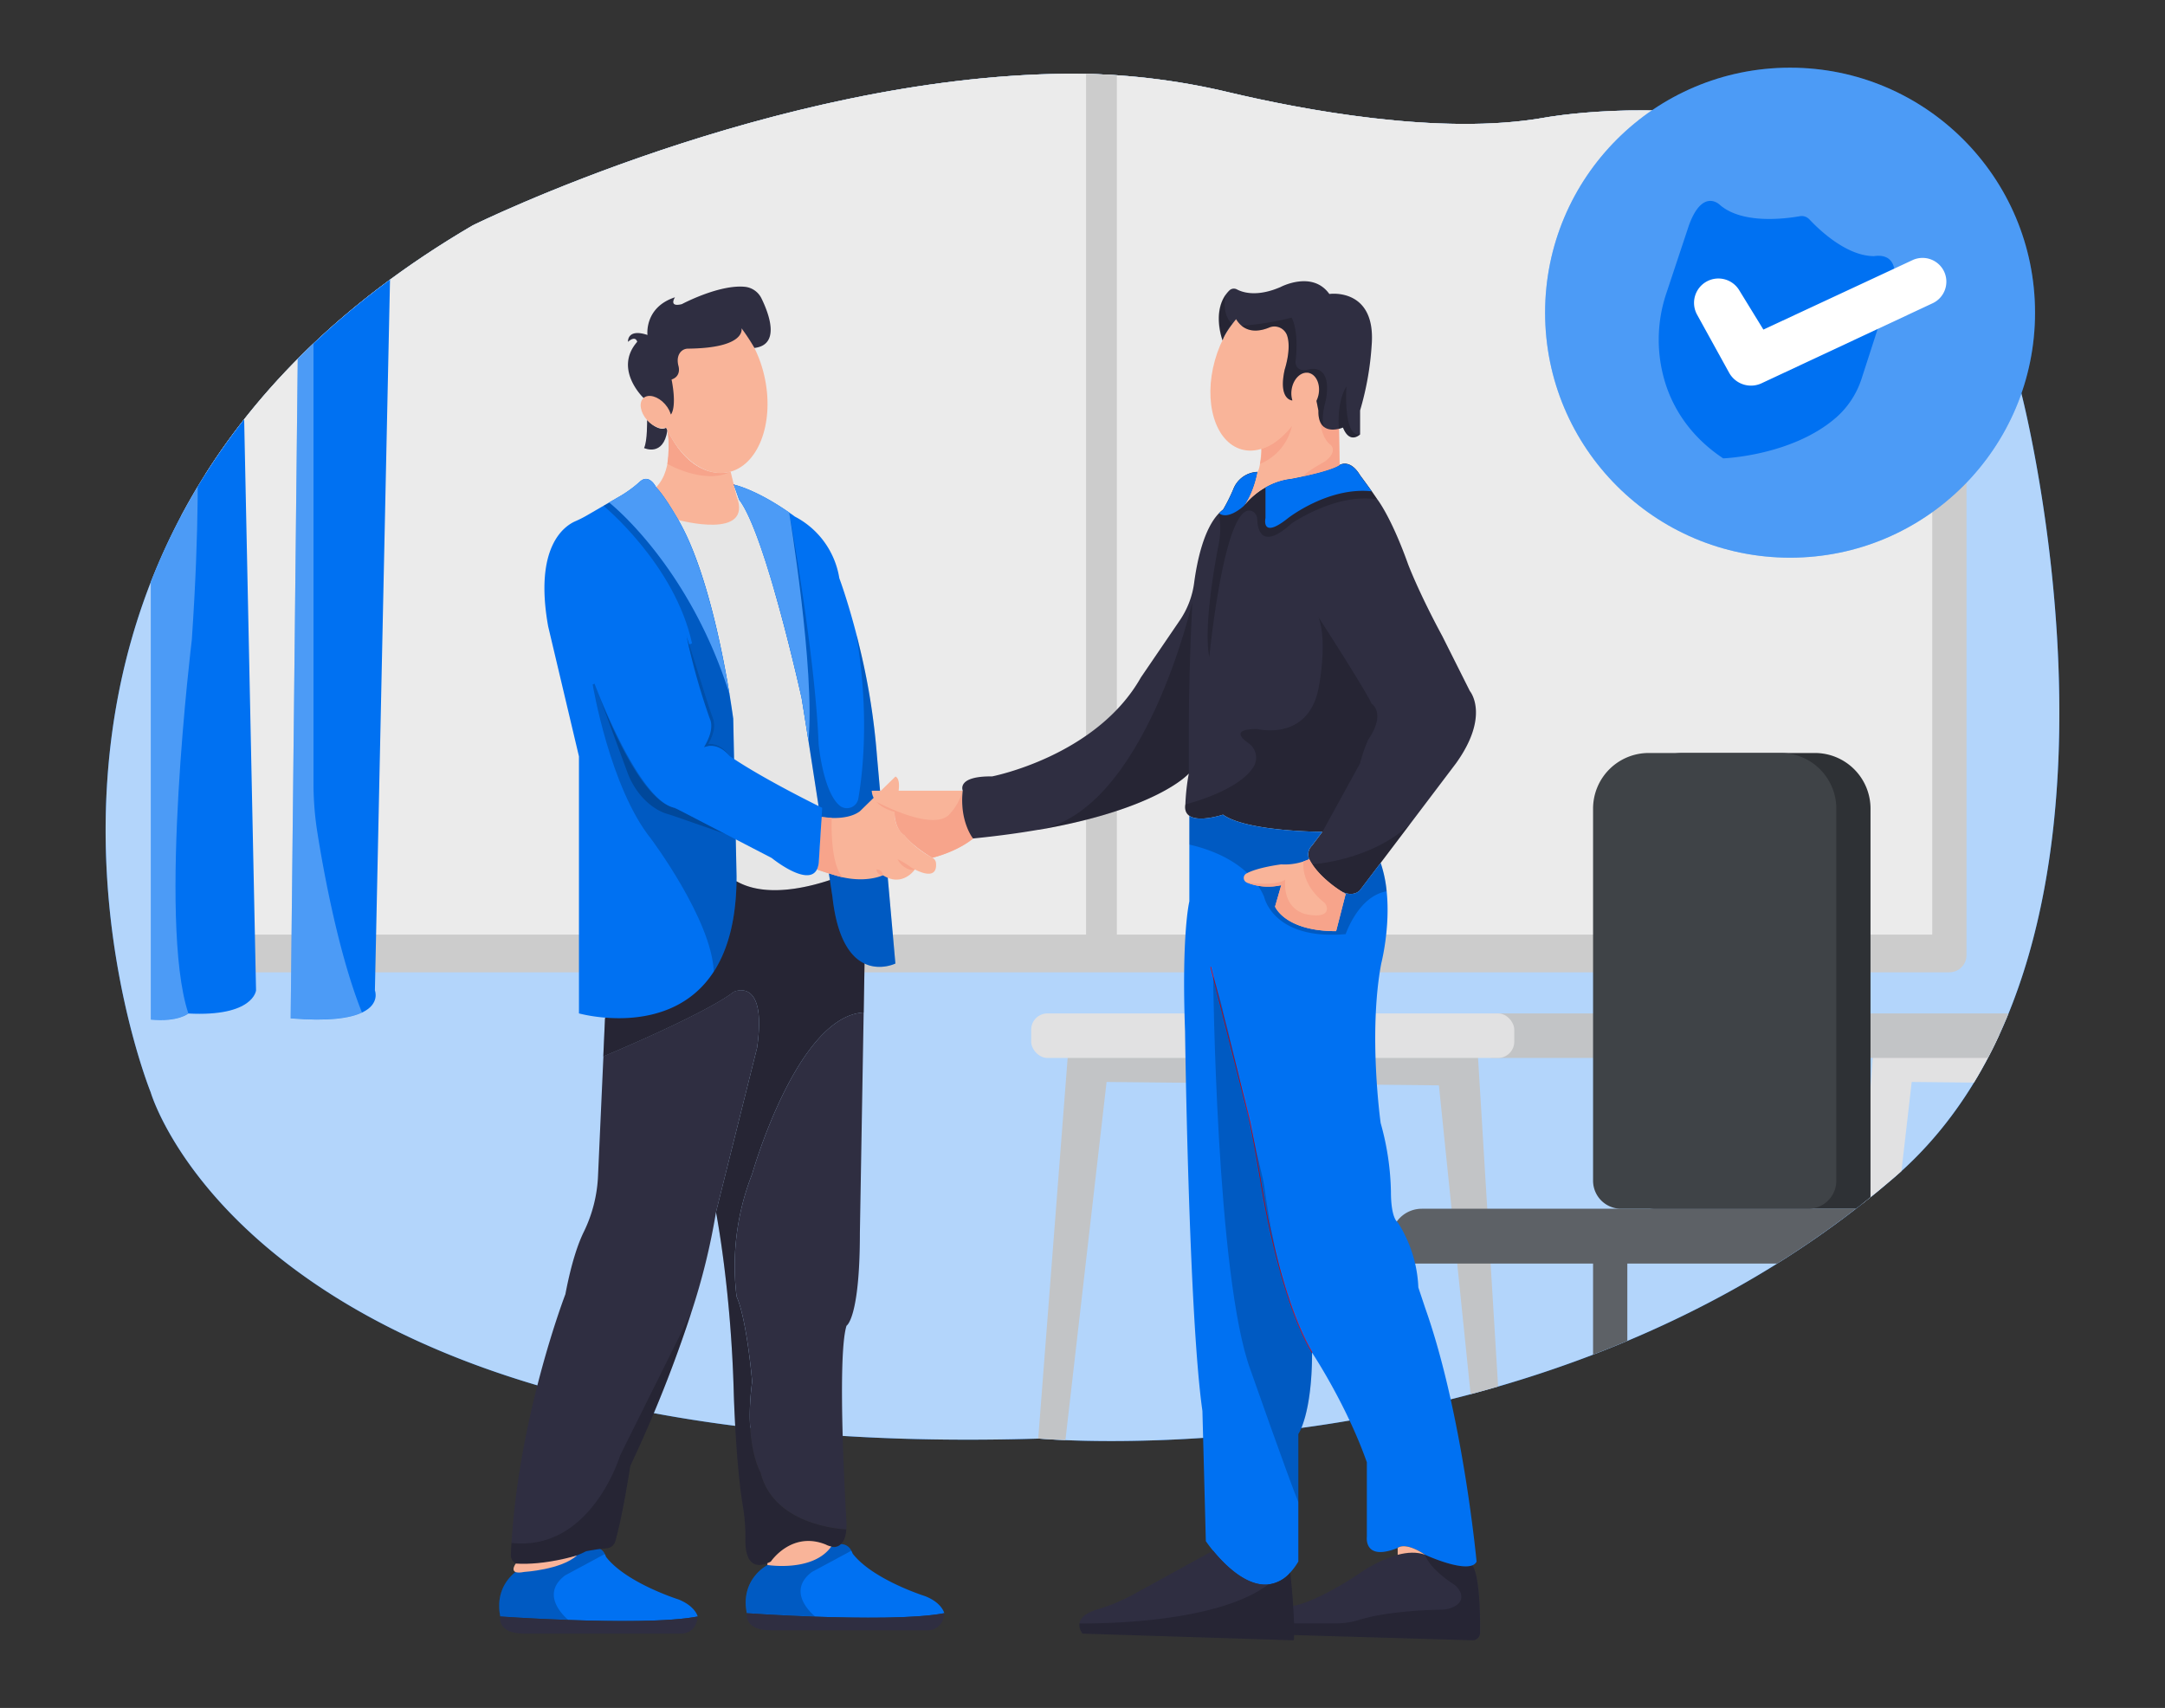 <svg xmlns="http://www.w3.org/2000/svg" xmlns:xlink="http://www.w3.org/1999/xlink" width="865.76" height="682.89" viewBox="0 0 865.76 682.89">

    <rect x="0" y="0" width="865.76" height="682.89" fill="#333333" stroke="none"/>

    <defs>

    <clipPath id="a">

    <path d="M757.64,470.66c108-93.27,50.67-313.44,50.67-313.44C786.39,16.1,617.87,47,617.87,47c-42.09,7.58-98.71-3.53-126.08-10a271.32,271.32,0,0,0-65.46-7.52c-117.1,1.16-237.28,60.63-237.28,60.63C-28.79,217.5,60.26,436.71,60.26,436.71s42.47,148,355.23,138.48C415.49,575.19,615.19,593.67,757.64,470.66Z" fill="none"/>

    </clipPath>

    </defs>

    <path d="M757.64,470.66c108-93.27,50.67-313.44,50.67-313.44C786.39,16.1,617.87,47,617.87,47c-42.09,7.58-98.71-3.53-126.08-10a271.32,271.32,0,0,0-65.46-7.52c-117.1,1.16-237.28,60.63-237.28,60.63C-28.79,217.5,60.26,436.71,60.26,436.71s42.47,148,355.23,138.48C415.49,575.19,615.19,593.67,757.64,470.66Z" fill="#0071f2" data-primary="true"/>

    <path d="M757.64,470.66c108-93.27,50.67-313.44,50.67-313.44C786.39,16.1,617.87,47,617.87,47c-42.09,7.58-98.71-3.53-126.08-10a271.32,271.32,0,0,0-65.46-7.52c-117.1,1.16-237.28,60.63-237.28,60.63C-28.79,217.5,60.26,436.71,60.26,436.71s42.47,148,355.23,138.48C415.49,575.19,615.19,593.67,757.64,470.66Z" fill="#fff" opacity="0.7"/>

    <g clip-path="url(#a)">

    <polygon points="749.59 414.1 734.33 611.48 743.91 611.48 764.47 432.6 897.36 433.96 913.86 594.58 923.39 592.89 912.43 413.42 749.59 414.1" fill="#e1e1e2"/>

    <polygon points="427.63 414.1 412.37 611.48 421.95 611.48 442.51 432.6 575.4 433.96 591.9 594.58 601.43 592.89 590.47 413.42 427.63 414.1" fill="#c2c4c6"/>

    <rect x="590.47" y="405.19" width="217.84" height="17.81" rx="6.5" fill="#c2c4c6"/>

    <rect x="72.59" y="16.1" width="713.79" height="372.65" rx="6.85" fill="#ccc"/>

    <rect x="82.18" y="16.1" width="690.5" height="357.58" fill="#ebebeb"/>

    <rect x="637.05" y="498.36" width="13.7" height="50.69" fill="#5d6166"/>

    <rect x="412.36" y="405.19" width="193.18" height="17.81" rx="6.5" fill="#e1e1e2"/>

    <path d="M673,301.07h52.79A22.24,22.24,0,0,1,748,323.31v160a0,0,0,0,1,0,0H661.95a11.2,11.2,0,0,1-11.2-11.2V323.31A22.24,22.24,0,0,1,673,301.07Z" fill="#2e3135"/>

    <path d="M568.57,483.29H745.29a0,0,0,0,1,0,0v21.92a0,0,0,0,1,0,0H556.22a0,0,0,0,1,0,0v-9.57A12.35,12.35,0,0,1,568.57,483.29Z" fill="#5d6166"/>

    <path d="M659.29,301.07h52.79a22.24,22.24,0,0,1,22.24,22.24V472.09a11.2,11.2,0,0,1-11.2,11.2H648.25a11.2,11.2,0,0,1-11.2-11.2V323.31A22.24,22.24,0,0,1,659.29,301.07Z" fill="#3f4347"/>

    <rect x="434.29" y="5.14" width="12.33" height="379.5" fill="#ccc"/>

    <path d="M149.92,396s2.19,5.41-5.18,8.86c-4.67,2.2-13.18,3.59-28.51,2.31l3-280,6.13-4.55,30.86-22.86Z" fill="#0071f2" data-primary="true"/>

    <path d="M144.74,404.82c-4.67,2.2-13.18,3.59-28.51,2.31l3-280,6.13-4.55V313.2a125.65,125.65,0,0,0,1.61,20C129.6,349.76,135.6,382,144.74,404.82Z" fill="#fff" opacity="0.3"/>

    <path d="M102.39,396s-1,10.6-27.07,9.23c0,0-4.06,3.48-15,2.43V190.93l18.35-20.81L97.25,149Z" fill="#0071f2" data-primary="true"/>

    <path d="M76.7,255.86S63,368.2,75.32,405.19c0,0-4.06,3.48-15,2.43V190.93l18.35-20.81C79.14,181.34,79.83,210.13,76.7,255.86Z" fill="#fff" opacity="0.3"/>

    </g>

    <circle cx="715.83" cy="125.02" r="97.96" fill="#0071f2" data-primary="true"/>

    <circle cx="715.83" cy="125.02" r="97.96" fill="#fff" opacity="0.3"/>

    <path d="M749.4,102.41c5.75-.82,7.56,2.31,8.08,4.94a9.45,9.45,0,0,1-.36,4.8l-12.61,39a35,35,0,0,1-10,15.56c-17.56,15.56-45.43,16.56-45.43,16.56-12.33-8.22-19-18.47-22.45-28.06a58.15,58.15,0,0,1-.2-38.17l8.95-26.94c5.48-15.07,12.33-8.22,12.33-8.22,8.87,7.76,25.81,5.66,32,4.57a4.26,4.26,0,0,1,3.85,1.27C727.51,91.93,738.45,102.41,749.4,102.41Z" fill="#0071f2" data-primary="true"/>

    <path d="M705.16,131.78,695.47,116a9.74,9.74,0,0,0-13.21-3.32h0a9.74,9.74,0,0,0-3.62,13.12l12.8,23.2a10,10,0,0,0,13,4.24l68.42-32a9.53,9.53,0,0,0,4.85-12h0A9.53,9.53,0,0,0,764.81,104Z" fill="#fff"/>

    <path d="M279,646.32c-11.41,2.24-33.67,2-51.65,1.4-15.18-.53-27.3-1.4-27.3-1.4-2.74-13.7,8.22-19.22,8.22-19.22l25.56-7.4a3.78,3.78,0,0,0,3.87-1,4.52,4.52,0,0,1,4.15,2.67,6.47,6.47,0,0,1,.5,1.12c8.06,10.43,28.94,17,28.94,17C278.1,642.21,279,646.32,279,646.32Z" fill="#0071f2" data-primary="true"/>

    <path d="M227.31,647.72c-15.18-.53-27.3-1.4-27.3-1.4-2.74-13.7,8.22-19.22,8.22-19.22l25.56-7.4a3.78,3.78,0,0,0,3.87-1,4.52,4.52,0,0,1,4.15,2.67L226,629.88C215.08,638.1,227.31,647.72,227.31,647.72Z" opacity="0.2"/>

    <path d="M588.83,655.82l-82.14-2.4a2.58,2.58,0,0,1-2.43-2,6.73,6.73,0,0,1-.16-2.36c.77-6.57,12.39-6.85,12.39-6.85,9.59-1.37,26-12.33,26-12.33s7.93-5.94,16.44-8.19c3.74-1,7.6-1.29,11,0l1.37.6c3.59,1.52,13.28,5.28,17.51,3.59,3,4.37,3.15,20.3,3.09,27A3,3,0,0,1,588.83,655.82Z" fill="#2f2e41" data-secondary="true"/>

    <path d="M588.83,655.82l-82.14-2.4a2.58,2.58,0,0,1-2.43-2,6.73,6.73,0,0,1-.16-2.36h30.71a29.91,29.91,0,0,0,8.75-1.39c10.9-3.38,27.41-4,32.8-4.07a11.43,11.43,0,0,0,4.41-.89c4-1.73,4-4.24,3.19-6.13a7.61,7.61,0,0,0-3-3.38c-9.82-6.48-11.09-11.54-11.09-11.54l1.37.6c3.59,1.52,13.28,5.28,17.51,3.59,3,4.37,3.15,20.3,3.09,27A3,3,0,0,1,588.83,655.82Z" opacity="0.2"/>

    <path d="M262.34,202.43l31.1-8.65L308.15,211,345.7,362.92s-18.8,7.44-22,7-59-5.87-59-5.87Z" fill="#e6e6e6" stroke="red" stroke-miterlimit="10" stroke-width="0.25"/>

    <path d="M302.76,418.89l-16.44,65.77a264.76,264.76,0,0,1-9.84,40l0,0a516.8,516.8,0,0,1-24.16,60.82,5.11,5.11,0,0,0-.33,1.05c-2.71,17.09-4.81,25.77-5.92,29.65a3.82,3.82,0,0,1-3.38,2.79c-3,.28-6.49.9-7.84,1.14a3.78,3.78,0,0,0-1.08.39c-7,3.71-19.11,4.78-25.47,5.08a3.88,3.88,0,0,1-4-4.06c.07-1.56.16-3.12.25-4.67,3.14-51.57,21.54-99.38,21.54-99.38,2.44-12.78,5.14-20.43,7.4-25a56.41,56.41,0,0,0,5.66-22.44l2.15-47.7s40.14-16.64,52.19-25.84C293.44,396.58,306.87,390.12,302.76,418.89Z" fill="#2f2e41" data-secondary="true"/>

    <path d="M345.37,404.82l-1.51,88.06c0,34.25-5.34,37.18-5.34,37.18-4,12.54-.14,76.53-.14,76.53a30.25,30.25,0,0,1,.07,4.89h0s-28.83-.78-34.31-22.7c0,0-6.71-11.15-3.36-36.4,0,0-2.12-24.9-6.23-34a100.58,100.58,0,0,1,6.23-49S318.63,406.3,345.37,404.82Z" fill="#2f2e41" data-secondary="true"/>

    <path d="M300.77,469.39a100.58,100.58,0,0,0-6.23,49c4.11,9.08,6.23,34,6.23,34-3.35,25.25,3.36,36.4,3.36,36.4,5.48,21.92,34.31,22.7,34.31,22.7h0v0c-.52,6.57-3.74,7.23-6,6.83a7.8,7.8,0,0,1-2.28-.78c-13.7-5.48-21.92,6.85-21.92,6.85a13.36,13.36,0,0,1-1.37.62c-7.65,3-8.9-4.15-8.79-9.76A73.88,73.88,0,0,0,297,601.73c-2.76-16.69-3.56-44.27-3.56-44.27-1.09-42.26-7.12-72.8-7.12-72.8l16.44-65.77c4.11-28.77-9.32-22.31-9.32-22.31-12.05,9.2-52.19,25.84-52.19,25.84l.68-15.29,52.58-54.78c17.8,10.19,48-4.7,48-4.7l3.21,37.6-.33,19.57C318.63,406.3,300.77,469.39,300.77,469.39Z" fill="#2f2e41" data-secondary="true"/>

    <path d="M300.77,469.39a100.58,100.58,0,0,0-6.23,49c4.11,9.08,6.23,34,6.23,34-3.35,25.25,3.36,36.4,3.36,36.4,5.48,21.92,34.31,22.7,34.31,22.7h0v0c-.52,6.57-3.74,7.23-6,6.83a7.8,7.8,0,0,1-2.28-.78c-13.7-5.48-21.92,6.85-21.92,6.85a13.36,13.36,0,0,1-1.37.62c-7.65,3-8.9-4.15-8.79-9.76A73.88,73.88,0,0,0,297,601.73c-2.76-16.69-3.56-44.27-3.56-44.27-1.09-42.26-7.12-72.8-7.12-72.8l16.44-65.77c4.11-28.77-9.32-22.31-9.32-22.31-12.05,9.2-52.19,25.84-52.19,25.84l.68-15.29,52.58-54.78c17.8,10.19,48-4.7,48-4.7l3.21,37.6-.33,19.57C318.63,406.3,300.77,469.39,300.77,469.39Z" opacity="0.2"/>

    <path d="M258.76,167.93s.16,8.47-1.21,11.21c0,0,7.72,3.67,9.34-7.07l-.52-1.1S264.08,173.17,258.76,167.93Z" fill="#2f2e41" data-secondary="true"/>

    <path d="M266.89,172.07s3,15.21-4.55,22.78c0,0,6.17,7.58,8.91,13.06,0,0,30.14,8.22,23.29-9.59l-2.36-9.71S277.6,193.77,266.89,172.07Z" fill="#f9b499"/>

    <path d="M266.89,172.07s1.12,4.68,0,13.41c0,0,14.72,8.48,25.29,3.13C292.18,188.61,277.6,193.77,266.89,172.07Z" fill="#f7a48b"/>

    <path d="M294.54,350.39c0,17.37-3.6,29.57-9.1,38.08-17.45,27-53.92,16.72-53.92,16.72V302.44l-12.33-52.06c-5.71-32,6.66-40.16,10.95-42a45.41,45.41,0,0,0,5-2.56l6.25-3.62,2.24-1.3,3.28-1.91a47.82,47.82,0,0,0,8.88-6.31c3.84-3.63,6.6,2.16,6.6,2.16,3.43,3.39,8.91,13.06,8.91,13.06a91.84,91.84,0,0,1,5.62,11.75c7.7,19.06,12.52,44,14.78,57.67,1,6.16,1.52,10,1.52,10Z" fill="#0071f2" data-primary="true"/>

    <path d="M358.06,385.25S337,395.6,332.9,358.61c0,0-5.75-37.78-9.62-62.47-1.12-7.19-2.09-13.28-2.71-17,0,0-3.57-16.28-8.49-34.33-.78-2.88-1.61-5.81-2.44-8.72-4.45-15.45-9.61-30.49-14.09-36.32l-2.11-6s8.39,1.62,22.13,11.15c.74.51,1.49,1,2.26,1.61a33.78,33.78,0,0,1,17.81,24.66s3.43,9.12,7.07,23.37v0c.23.91.47,1.84.7,2.8v.05a272.91,272.91,0,0,1,7.29,45Z" fill="#0071f2" data-primary="true"/>

    <path d="M294.54,350.39c0,17.37-3.6,29.57-9.1,38.08h0c-.88-20.84-25.14-53.15-25.14-53.15C243.85,314.77,237,273.67,237,273.67l39.73-16.44c-6.85-31.51-35.39-55-35.39-55l2.24-1.3,33.29,18.75c7.7,19.06,12.52,44,14.78,57.67,1,6.16,1.52,10,1.52,10Z" opacity="0.2"/>

    <path d="M239.31,277.33s14.24,39.42,28.69,45.12a51,51,0,0,1,4.75,2l17.33,9-20.28-7.07c-1-.36-2.06-.68-3.11-1-1.77-.51-5.85-2.14-10.07-6.88a30.9,30.9,0,0,1-5.8-9.89Z" opacity="0.2"/>

    <path d="M358.06,385.25S337,395.6,332.9,358.61c0,0-5.75-37.78-9.62-62.47-1.12-7.19-2.09-13.28-2.71-17,0,0-3.57-16.28-8.49-34.33-.78-2.88-1.61-5.81-2.44-8.72l5.93-31.17s10.36,56,11.78,92.52c0,0,1.71,18.88,8.32,24.58a4.62,4.62,0,0,0,7.56-2.7c1.56-8.85,4.65-33-.74-65.13,0,0,.07.13.22.37v0c.23.91.47,1.84.7,2.8v.05a272.91,272.91,0,0,1,7.29,45Z" opacity="0.2"/>

    <path d="M276.46,524.73a516.8,516.8,0,0,1-24.16,60.82,5.11,5.11,0,0,0-.33,1.05c-2.71,17.09-4.81,25.77-5.92,29.65a3.82,3.82,0,0,1-3.38,2.79c-3,.28-6.49.9-7.84,1.14a3.78,3.78,0,0,0-1.08.39c-7,3.71-19.11,4.78-25.47,5.08a3.88,3.88,0,0,1-4-4.06c.07-1.56.16-3.12.25-4.67,31.9,3.48,43.46-35,43.46-35Z" opacity="0.2"/>

    <path d="M377.61,645c-11.42,2.24-33.68,2-51.65,1.4-15.18-.53-27.31-1.4-27.31-1.4-2.74-13.7,8.22-19.22,8.22-19.22l25.57-7.4a3.77,3.77,0,0,0,3.86-1,4.5,4.5,0,0,1,4.15,2.67,6.13,6.13,0,0,1,.51,1.12c8.05,10.43,28.93,17,28.93,17C376.74,640.84,377.61,645,377.61,645Z" fill="#0071f2" data-primary="true"/>

    <path d="M326,646.35c-15.18-.53-27.31-1.4-27.31-1.4-2.74-13.7,8.22-19.22,8.22-19.22l25.57-7.4a3.77,3.77,0,0,0,3.86-1,4.5,4.5,0,0,1,4.15,2.67l-15.77,8.49C313.72,636.73,326,646.35,326,646.35Z" opacity="0.2"/>

    <path d="M377.61,645c-.51,6.85-6.31,6.85-6.31,6.85H308.24c-11,0-9.59-6.85-9.59-6.85s12.13.87,27.31,1.4C343.93,647,366.19,647.19,377.61,645Z" fill="#2f2e41" data-secondary="true"/>

    <path d="M279,646.32c-.5,6.85-6.3,6.85-6.3,6.85H209.6c-11,0-9.59-6.85-9.59-6.85s12.12.87,27.3,1.4C245.29,648.36,267.55,648.56,279,646.32Z" fill="#2f2e41" data-secondary="true"/>

    <path d="M326.67,347.65l7.18,2.3c11.9,3.66,19.22,0,19.22,0,7.84,5,12.77-2.3,12.77-2.3,8.27,4.11,8.72-.25,8.44-2.69a2.66,2.66,0,0,0-1.42-2,36.71,36.71,0,0,1-11.19-9c-5.48-4.11-3.61-12.13-3.61-12.13,3.23-10.76,0-11.33,0-11.33l-14.2,13.87c-5.48,4.11-15.37,2.28-15.37,2.28l-1.07,18.27A9.69,9.69,0,0,1,326.67,347.65Z" fill="#f9b499"/>

    <path d="M328.49,326.64l4.11.39s-.86,18.7,4.52,23.77a109,109,0,0,1-10.45-3.15,6.62,6.62,0,0,0,.75-2.74Z" fill="#f7a48b"/>

    <path d="M350.5,347.65a2.46,2.46,0,0,1,2.57,2.3,2.46,2.46,0,0,1-2.57-2.3Z" fill="#f7a48b"/>

    <path d="M358.93,343.54a28.67,28.67,0,0,1,5.17,3.1,12,12,0,0,0,1.74,1,3.26,3.26,0,0,1-2.18,0,8.13,8.13,0,0,1-4.73-4.07Z" fill="#f7a48b"/>

    <path d="M389.07,335.32c-6.85,5.48-16.22,7.63-16.22,7.63-8-4.71-11.18-9-11.18-9-4.11-2.74-3.92-9.36-3.92-9.36-3.74-1-6-2.53-7.24-4a6.86,6.86,0,0,1-1.91-4.43H385C383.59,325.73,389.07,335.32,389.07,335.32Z" fill="#f9b499"/>

    <path d="M389.07,335.32c-6.85,5.48-16.22,7.63-16.22,7.63-8-4.71-11.18-9-11.18-9-4.11-2.74-3.92-9.36-3.92-9.36-3.74-1-6-2.53-7.24-4,0,0,22.12,12,29,5.16a23.34,23.34,0,0,0,5.48-9.59C383.59,325.73,389.07,335.32,389.07,335.32Z" fill="#f7a48b"/>

    <path d="M582.25,305.18l-18.44,24.37v0L552.11,345l-8.22,10.86s-4.11,5.48-13.7-4.11a25,25,0,0,1-5.71-6.16c-1.47-2.45-2.07-5.24.23-7.54l4.11-5.48s-30.14,0-39.73-6.85c0,0-9.48,3.17-13.44.48-1.26-.85-2-2.29-1.63-4.59a84.57,84.57,0,0,1,1.37-12.33l0,0c-.44.49-13,14.3-59.88,22.48l-.25,0c-7.75,1.34-16.44,2.53-26.17,3.49,0,0-5.48-6.85-4.11-19.18,0,0-2.54-5.81,11.75-5.64,0,0,41.69-8.06,59.5-39.57l15.56-22.82a34.76,34.76,0,0,0,5.74-15.05c1.12-8.42,3.8-21.52,9.95-27.81a11.75,11.75,0,0,1,1.63-1.45,68.13,68.13,0,0,0,4.11-8.22,10.81,10.81,0,0,1,9.59-6.85s-1.29,7.67-5.07,13.12a.93.93,0,0,0-.12.19,30.55,30.55,0,0,1,8.45-7.12,26.68,26.68,0,0,1,10.44-3.45s15.07-2.74,19.18-5.48c0,0,4.11-2.74,8.22,4.11,0,0,2.3,3.07,4.62,6.34.76,1.1,1.54,2.22,2.23,3.25,0,0,5.48,6.85,12.33,26,0,0,4.11,11,13.7,28.77l11,21.92S596,286,582.25,305.18Z" fill="#2f2e41" data-secondary="true"/>

    <path d="M475.39,309.29l0,0c-.44.49-13,14.3-59.88,22.48,42.43-7.88,61.27-91,61.27-91-1.13,23.64-1.36,39-1.37,48v20.55Z" opacity="0.2"/>

    <path d="M550.74,199.69c-16.44-2.74-34.25,9.59-34.25,9.59-12.15,11.05-13.62,2.16-13.73-1.7a3.54,3.54,0,0,0-2-3.17c-11.06-5-17.17,58.3-17.17,58.3-2.74-13.7,3.85-45.61,3.85-45.61a33.66,33.66,0,0,0,0-11.85,11.75,11.75,0,0,1,1.63-1.45,68.13,68.13,0,0,0,4.11-8.22,10.81,10.81,0,0,1,9.59-6.85s-1.29,7.67-5.07,13.12a.93.93,0,0,0-.12.19,30.55,30.55,0,0,1,8.45-7.12,26.68,26.68,0,0,1,10.44-3.45s15.07-2.74,19.18-5.48c0,0,4.11-2.74,8.22,4.11,0,0,2.3,3.07,4.62,6.34C549.27,197.54,550.05,198.66,550.74,199.69Z" opacity="0.2"/>

    <path d="M547.12,295.76a56.45,56.45,0,0,0-3.23,9.42l-15.07,27.4s-30.14,0-39.73-6.85c0,0-16.44,5.48-15.07-4.11,0,0,21.44-5.19,27.41-15.26a7,7,0,0,0-2.14-9.18c-3.28-2.32-6.41-5.7,3.5-5.7,0,0,20.08,5.08,24.43-16,0,0,3.87-18.68,0-28.75.53.83,17.73,27.4,21.28,34.62C548.51,281.4,554.45,285,547.12,295.76Z" opacity="0.2"/>

    <path d="M563.8,329.57l-19.91,26.3s-4.11,5.48-13.7-4.11a25,25,0,0,1-5.71-6.16S548.09,344.32,563.8,329.57Z" opacity="0.2"/>

    <path d="M590.47,624.4a3,3,0,0,1-1.67,1.45c-4.23,1.69-13.92-2.07-17.51-3.59l-1.37-.6c-8.22-5.48-11-2.74-11-2.74-13.7,5.48-12.33-4.51-12.33-4.51V584.67c-8.22-23.29-21.92-43.84-21.92-43.84,0,24.66-5.48,32.54-5.48,32.54v51c-.08.14-.17.26-.25.4a25.74,25.74,0,0,1-3,4,13.69,13.69,0,0,1-8.77,4.74c-8.9.92-17.73-8.15-22.11-13.52-1.81-2.22-2.86-3.8-2.86-3.8l-1.37-52.06c-5.48-38.36-6.94-151.73-6.94-151.73-1.45-39.38,1.72-52,1.72-52V326.21c4,2.69,13.44-.48,13.44-.48,9.59,6.85,39.73,6.85,39.73,6.85l-4.11,5.48c-2.3,2.3-1.7,5.09-.23,7.54a25,25,0,0,0,5.71,6.16c9.59,9.59,13.7,4.11,13.7,4.11L552.11,345a50.83,50.83,0,0,1,2.4,11.37c1.52,14.69-2.17,28.87-2.17,28.87-5.26,28-.23,63.79-.23,63.79a107.93,107.93,0,0,1,4.11,27.4c0,11,2.74,12.33,2.74,12.33a52,52,0,0,1,8.22,26l2.74,8.22C585,565.49,590.47,624.4,590.47,624.4Z" fill="#0071f2" data-primary="true"/>

    <path d="M554.51,356.38c-11.29,1.86-16.39,17.11-16.39,17.11-29.06,2.55-32.59-14.88-32.59-14.88-5.85-13.64-21.39-19-29.88-20.9v-11.5c4,2.69,13.44-.48,13.44-.48,9.59,6.85,39.73,6.85,39.73,6.85l-4.11,5.48c-2.3,2.3-1.7,5.09-.23,7.54a25,25,0,0,0,5.71,6.16c9.59,9.59,13.7,4.11,13.7,4.11L552.11,345A50.83,50.83,0,0,1,554.51,356.38Z" opacity="0.2"/>

    <path d="M484.14,386.58l14.54,57.21s1.37,3.88,5.48,28.54c0,0,6.85,45.21,20.55,68.5" fill="none" stroke="red" stroke-miterlimit="10" stroke-width="0.25"/>

    <path d="M524.71,540.83c0,24.66-5.48,32.54-5.48,32.54v27.32c-4.11-10-19.18-53-19.18-53-13.7-37-14.92-157.23-14.92-157.23,2.57,5.21,16.85,67.66,19.85,80.82.37,1.62.62,3.25.85,4.89C512.38,523,524.71,540.83,524.71,540.83Z" opacity="0.2"/>

    <path d="M569.92,621.66c-3.36-1.26-7.22-1-11,0h0v-2.76S561.7,616.18,569.92,621.66Z" fill="#f9b499"/>

    <path d="M517.34,655.83l-84.42-2.66a5.5,5.5,0,0,1-1.25-4.07c.27-1.85,1.9-4,7-5.55a75,75,0,0,0,14.18-5.85L485.1,620c4.38,5.37,13.21,14.44,22.11,13.52a13.69,13.69,0,0,0,8.77-4.74C516.06,629.48,518.19,650.35,517.34,655.83Z" fill="#2f2e41" data-secondary="true"/>

    <path d="M517.34,655.83l-84.42-2.66a5.5,5.5,0,0,1-1.25-4.07c11.63.09,55.69-.63,75.54-15.59h0a13.69,13.69,0,0,0,8.77-4.74C516.06,629.48,518.19,650.35,517.34,655.83Z" opacity="0.2"/>

    <path d="M535.67,186c-2.66,1.78-9.93,3.55-14.72,4.57-2.6.56-4.46.91-4.46.91A28.56,28.56,0,0,0,497.62,202a38.07,38.07,0,0,0,5.17-13.27c1.37-1.37,1.6-9.24,1.6-9.24l16.21-22.27,8.6-2.74,4.8,13,1.44,3.9Z" fill="#f9b499"/>

    <path d="M504.39,179.49s.53,1.3-.54,6a21.43,21.43,0,0,0,12.78-15.2S511,177.77,504.39,179.49Z" fill="#f7a48b"/>

    <path d="M535.67,186c-2.66,1.78-9.93,3.55-14.72,4.57,1.29-1.7,5.75-4.29,7.87-5.47a10.24,10.24,0,0,0,2.75-2.14c2.91-3.31.5-5.1.5-5.1-3.62-2.67-4.2-9.33-4.2-9.33l6.13-1,1.44,3.9Z" fill="#f7a48b"/>

    <path d="M291.65,277.33c-16.29-51.61-48.07-76.42-48.07-76.42l3.28-1.91a47.82,47.82,0,0,0,8.88-6.31c3.84-3.63,6.6,2.16,6.6,2.16,3.43,3.39,8.91,13.06,8.91,13.06C282.27,226.94,288.88,260.59,291.65,277.33Z" fill="#0071f2" data-primary="true"/>

    <path d="M291.65,277.33c-16.29-51.61-48.07-76.42-48.07-76.42l3.28-1.91a47.82,47.82,0,0,0,8.88-6.31c3.84-3.63,6.6,2.16,6.6,2.16,3.43,3.39,8.91,13.06,8.91,13.06C282.27,226.94,288.88,260.59,291.65,277.33Z" fill="#fff" opacity="0.3"/>

    <path d="M323.28,296.14c-1.12-7.19-2.09-13.28-2.71-17,0,0-14.41-65.57-25-79.37l-2.11-6s8.39,1.62,22.13,11.15C315.57,204.93,326,267.93,323.28,296.14Z" fill="#0071f2" data-primary="true"/>

    <path d="M323.28,296.14c-1.12-7.19-2.09-13.28-2.71-17,0,0-14.41-65.57-25-79.37l-2.11-6s8.39,1.62,22.13,11.15C315.57,204.93,326,267.93,323.28,296.14Z" fill="#fff" opacity="0.3"/>

    <path d="M237,271.37s17.81,48.88,32.88,51.62l38.71,20.06s17.46,14.19,18.83,1.86L328.79,323s-23.59-11.47-37.14-20.8c0,0-4.58-6.15-9-3.81a.22.22,0,0,1-.3-.31c1.39-2,3.61-6.22,2-11,0,0-11.24-32.5-11.52-42.15" fill="#0071f2" data-primary="true"/>

    <path d="M274.47,254.2c2.64,7.84,5.33,16.63,7.83,24.57.88,2.72,1.73,5.45,2.73,8.11a9.37,9.37,0,0,1,.2,6,19.42,19.42,0,0,1-2.46,5.38l-.51-.64c3.77-.91,7.43,1.44,9.39,4.53-2.14-2.63-5.68-4.67-9.12-3.7l-1,.31c1.55-2.7,3-5.7,2.89-8.87a6.32,6.32,0,0,0-.59-2.58,263.58,263.58,0,0,1-9.33-33.15Z" fill="#0071f2" data-primary="true"/>

    <path d="M274.47,254.2c2.64,7.84,5.33,16.63,7.83,24.57.88,2.72,1.73,5.45,2.73,8.11a9.37,9.37,0,0,1,.2,6,19.42,19.42,0,0,1-2.46,5.38l-.51-.64c3.77-.91,7.43,1.44,9.39,4.53-2.14-2.63-5.68-4.67-9.12-3.7l-1,.31c1.55-2.7,3-5.7,2.89-8.87a6.32,6.32,0,0,0-.59-2.58,263.58,263.58,0,0,1-9.33-33.15Z" opacity="0.3"/>

    <ellipse cx="284.42" cy="155.9" rx="21.92" ry="33.64" transform="translate(-25.28 59.54) rotate(-11.45)" fill="#f9b499"/>

    <path d="M257.34,159.11s-12.12-11.48-2.53-22.44c0,0-.53-2.74-3.69,0,0,0-.42-5.48,7.8-2.74,0,0-1.37-11,11-15.07,0,0-2.74,4.11,2.74,2.74,0,0,14.76-7.88,25.1-6.94a8.32,8.32,0,0,1,6.73,4.62c2.95,6,7.77,18.59-2.81,19.84a78.28,78.28,0,0,0-5.16-7.86s2.11,7.9-21.38,8.14a3.92,3.92,0,0,0-2.92,1.28c-.89,1-1.64,2.75-.93,5.58,0,0,1.37,4.11-2.74,5.48,0,0,2.25,10.29-.24,14Z" fill="#2f2e41" data-secondary="true"/>

    <ellipse cx="262.34" cy="164.75" rx="4.8" ry="7.54" transform="translate(-43.24 215.59) rotate(-41.57)" fill="#f9b499"/>

    <path d="M548.51,196.44c-17.31-1.88-33.39,10.69-33.39,10.69-11,8.81-9.07,0-9.07,0V194.92a26.68,26.68,0,0,1,10.44-3.45s15.07-2.74,19.18-5.48c0,0,4.11-2.74,8.22,4.11C543.89,190.1,546.19,193.17,548.51,196.44Z" fill="#0071f2" data-primary="true"/>

    <path d="M502.79,188.73s-1.29,7.67-5.07,13.12a.93.93,0,0,0-.12.19l-.11.15s-6.18,5.87-10,3.06a11.75,11.75,0,0,1,1.63-1.45,68.13,68.13,0,0,0,4.11-8.22A10.81,10.81,0,0,1,502.79,188.73Z" fill="#0071f2" data-primary="true"/>

    <ellipse cx="505.03" cy="149.44" rx="31.43" ry="19.93" transform="translate(224.18 594.99) rotate(-74.26)" fill="#f9b499"/>

    <path d="M548.51,138.1a118.27,118.27,0,0,1-4.62,26v9.59s-4.11,4.11-6.85-2.74a11.9,11.9,0,0,1-1.6.5c-1.57.37-4,.65-5.77-.6-1.47-1-2.54-3-2.45-6.66,0,0-2.83-15-4.05-15.07l-6.33,11s-5.83-.09-3.09-12.42c0,0,2.85-8.54.85-13.83a5.39,5.39,0,0,0-7.17-2.87c-2.68,1.1-7.31,2.27-10.93-.76h0a9.89,9.89,0,0,1-2.19-2.62s-4.28,5.13-5.43,8.5c0,0-4.66-12.76,2.74-20a2.57,2.57,0,0,1,3-.41c2.15,1.14,6.88,2.67,14.4.22.79-.26,1.63-.58,2.49-.93l.47-.19s12.77-6.86,19.62,2.74C531.56,117.49,550.38,114.87,548.51,138.1Z" fill="#2f2e41" data-secondary="true"/>

    <path d="M490.12,117.82s-5.56,6.63-1.24,18.22c0,0,2-5.39,3.86-6.49C492.74,129.55,488.42,126.38,490.12,117.82Z" opacity="0.2"/>

    <path d="M530.19,160s-2.37,8-.52,10.86c-1.47-1-2.54-3-2.45-6.66,0,0-2.83-15-4.05-15.07l-6.33,11s-5.83-.09-3.09-12.42c0,0,2.85-8.54.85-13.83a5.39,5.39,0,0,0-7.17-2.87c-2.68,1.1-7.31,2.27-10.93-.76h0a114.14,114.14,0,0,0,20-3.24s3.09,5,1.55,17.64c0,0-.18,4.44,5.3,3.07C523.34,147.63,532.93,144.89,530.19,160Z" opacity="0.2"/>

    <path d="M543.89,173.66s-4.11,4.11-6.85-2.74a11.9,11.9,0,0,1-1.6.5s-1.14-10.09,3-16.94C538.41,154.48,537,175,543.89,173.66Z" opacity="0.2"/>

    <ellipse cx="521.97" cy="156.53" rx="7.54" ry="5.48" transform="translate(283.62 646.57) rotate(-80.76)" fill="#f9b499"/>

    <path d="M538.12,357.43l-3.82,14.88c-20.55,0-24.42-9.82-24.42-9.82l2.48-8.58a23,23,0,0,1-13.68-1,2,2,0,0,1-.21-3.67c4.41-2.46,13.89-3.64,13.89-3.64a23.6,23.6,0,0,0,11.16-2.06C527.8,351.76,538.12,357.43,538.12,357.43Z" fill="#f9b499"/>

    <path d="M538.12,357.43l-3.82,14.88c-20.55,0-24.42-9.82-24.42-9.82l2.48-8.58a23,23,0,0,1-13.68-1s11.41,1.5,15.29-1.2c0,0-1.59,11,8,13.75,0,0,8.39,2.1,8.65-2a3.44,3.44,0,0,0-1.38-2.85c-2.44-1.93-8.67-7.73-8-16.2a21.18,21.18,0,0,0,2.33-.91C527.8,351.76,538.12,357.43,538.12,357.43Z" fill="#f7a48b"/>

    <path d="M332.44,618.33c-7.32,10.37-25.57,7.4-25.57,7.4V625a13.36,13.36,0,0,0,1.37-.62s8.22-12.33,21.92-6.85A7.8,7.8,0,0,0,332.44,618.33Z" fill="#f9b499"/>

    <path d="M206.24,625.16s-3.49,4.72,3.36,3.35c0,0,14.85-.88,21.12-6.6C230.72,621.91,218,625.93,206.24,625.16Z" fill="#f9b499"/>

</svg>